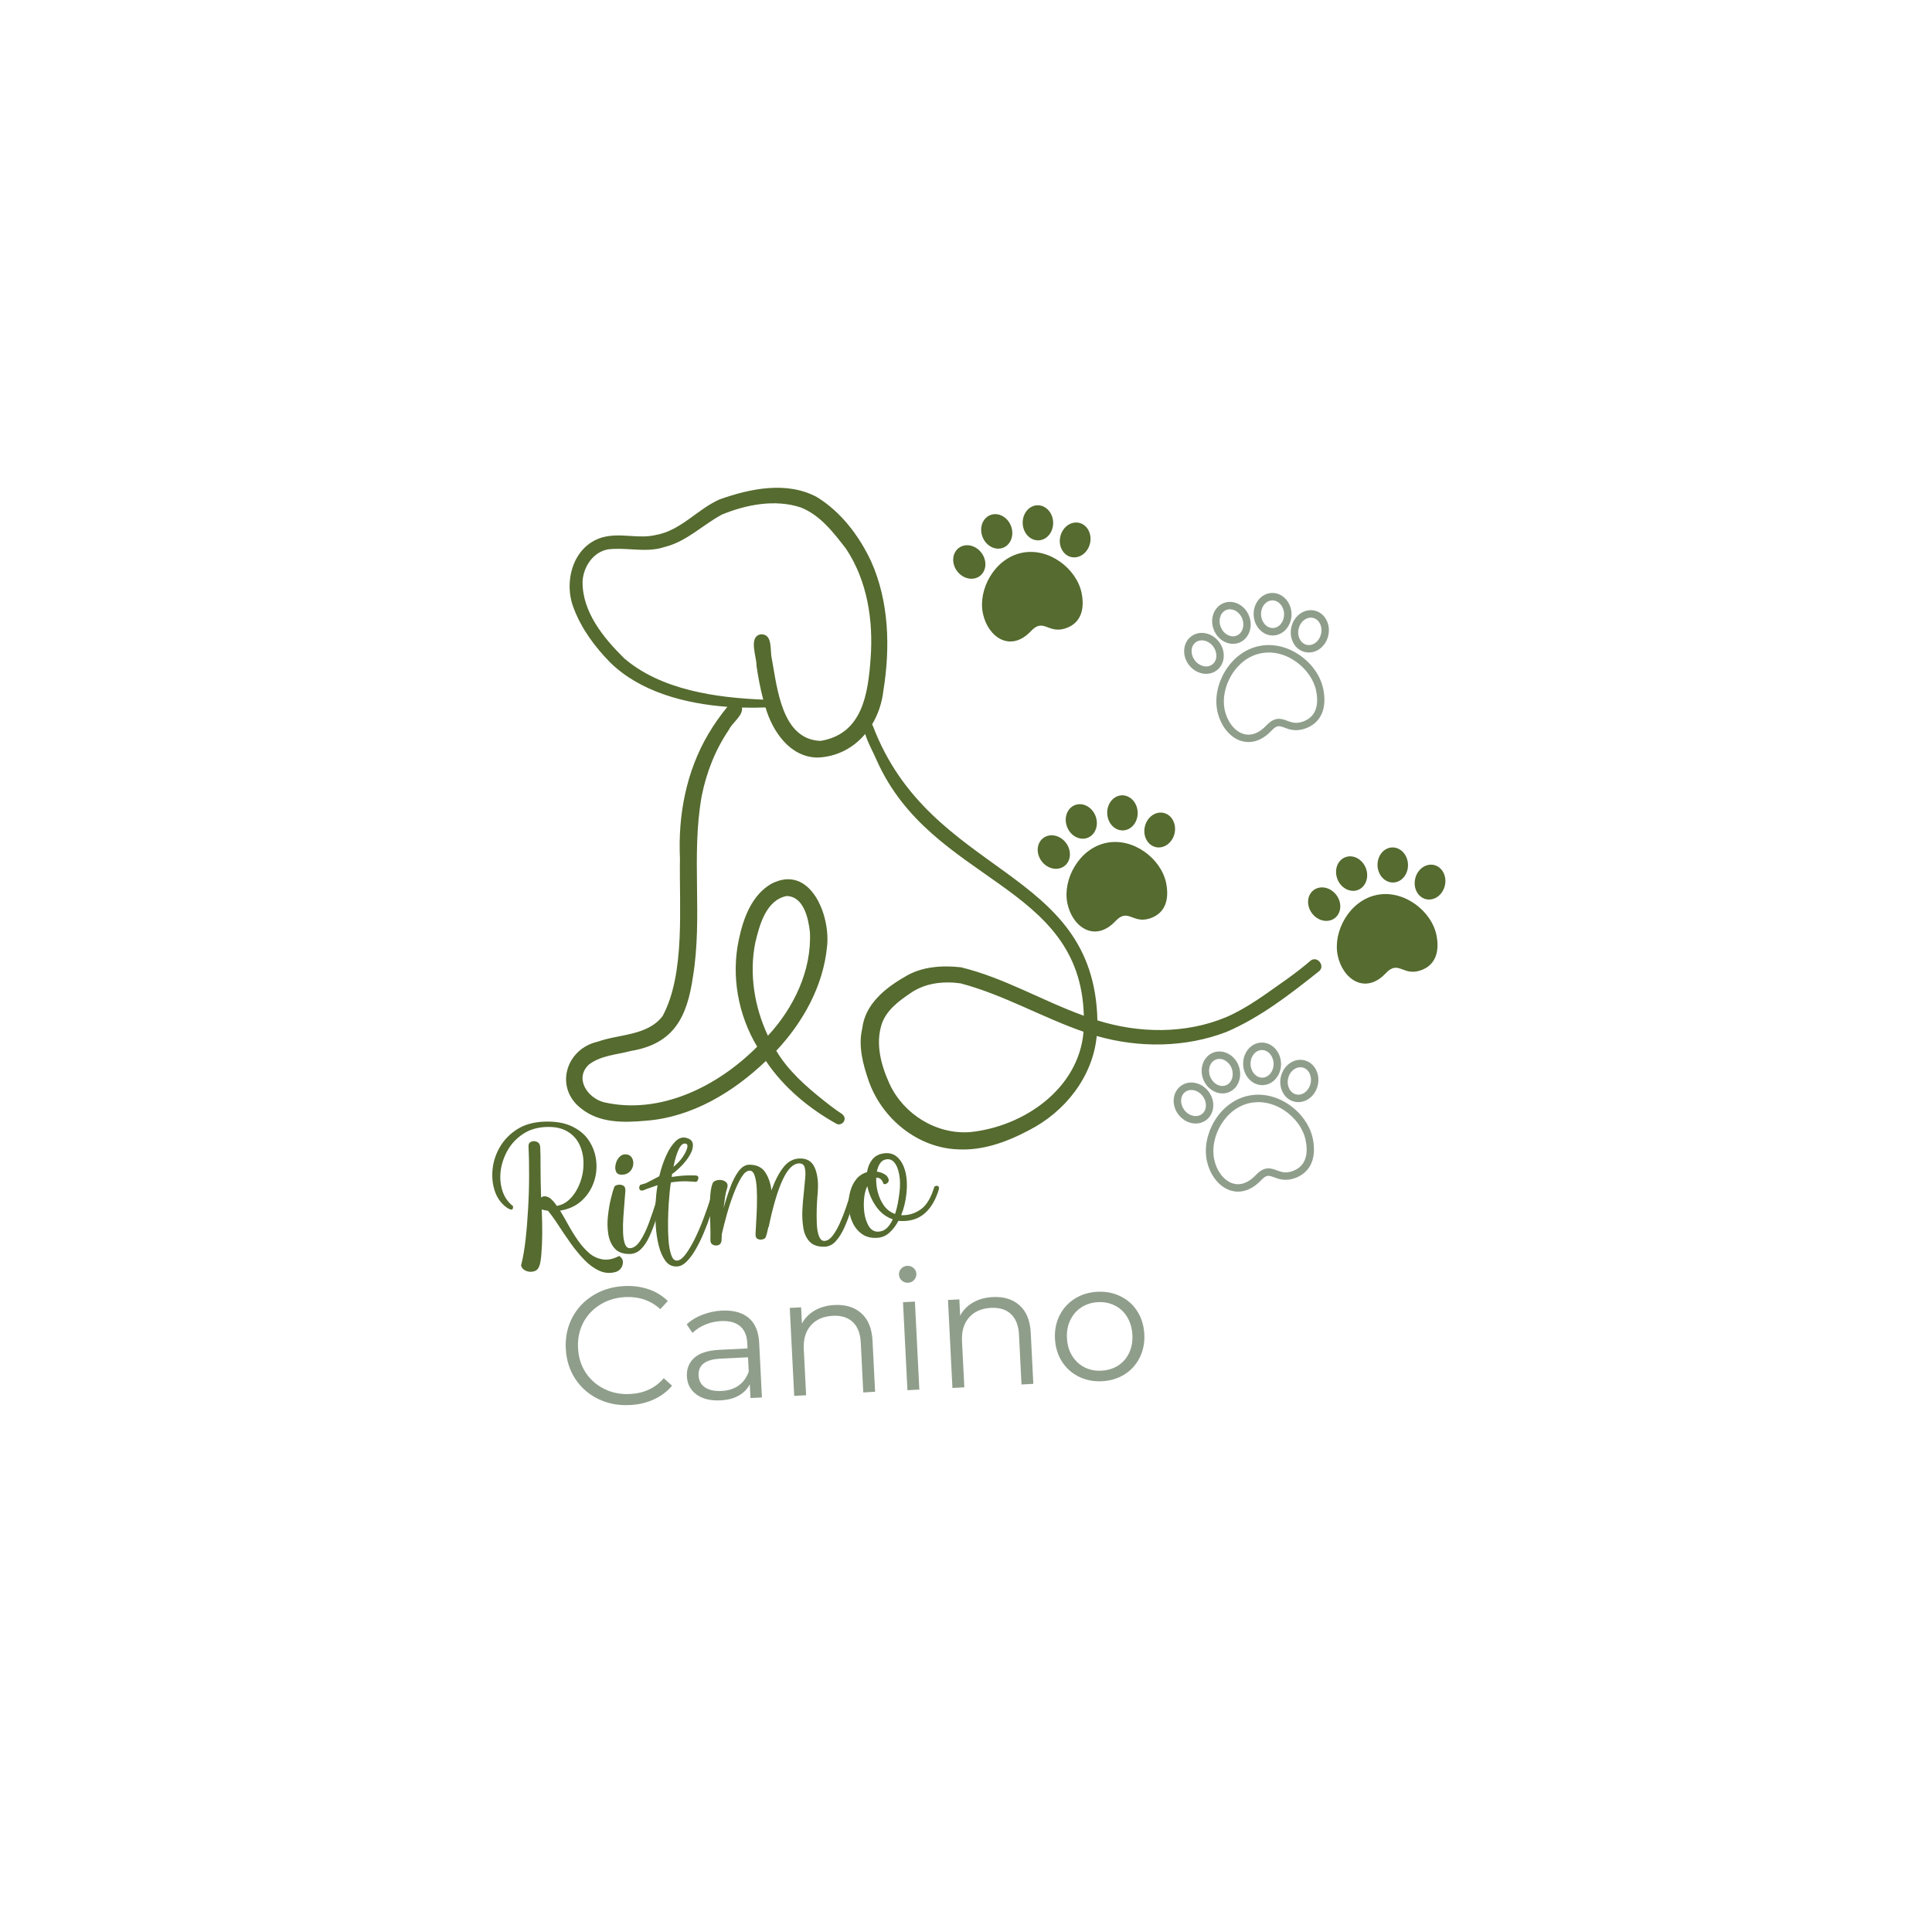 <svg xmlns="http://www.w3.org/2000/svg" xmlns:xlink="http://www.w3.org/1999/xlink" width="500" zoomAndPan="magnify" viewBox="0 0 375 375" height="500" preserveAspectRatio="xMidYMid meet" version="1.2"><defs><clipPath id="f15a9a61b3"><path d="M 109 94 L 257 94 L 257 223.113 L 109 223.113 Z M 109 94 "/></clipPath><clipPath id="6e5c0940f9"><path d="M 234 212 L 256 212 L 256 231.461 L 234 231.461 Z M 234 212 "/></clipPath></defs><g id="ba8a31a9bb"><g clip-rule="nonzero" clip-path="url(#f15a9a61b3)"><path style=" stroke:none;fill-rule:nonzero;fill:#556b2f;fill-opacity:1;" d="M 254.367 186.477 C 252.914 187.734 251.379 188.902 249.82 190.027 C 246.016 192.68 242.297 195.574 237.977 197.438 C 230.105 200.723 221.074 200.59 213.008 198.055 C 212.316 168.051 180.602 170.414 169.406 140.848 C 169.352 140.766 169.312 140.676 169.285 140.582 C 170.441 138.652 171.195 136.418 171.461 134.07 C 172.812 125.734 172.578 116.773 169.086 108.969 C 166.777 104.016 163.211 99.316 158.504 96.449 C 152.68 93.355 145.605 94.828 139.688 96.926 C 135.348 98.844 132.156 102.977 127.312 103.836 C 125.625 104.238 123.965 104.133 122.305 104.027 C 120.508 103.914 118.711 103.801 116.859 104.32 C 111.152 106.016 109.316 113.02 111.391 118.137 C 112.879 122.07 115.48 125.57 118.41 128.559 C 124.18 134.242 132.871 136.586 141.184 137.195 C 139.832 138.855 138.582 140.609 137.496 142.457 C 133.199 149.711 131.578 158.27 131.98 166.629 C 131.805 175.922 133.059 188.953 128.613 197.215 C 125.68 201.066 120.203 200.688 116.012 202.191 C 109.766 203.602 107.566 211.18 112.836 215.184 C 116.41 218.039 121.141 217.914 125.48 217.523 C 134.363 216.812 142.336 211.984 148.66 205.934 C 152.086 211.059 157.043 215.176 162.402 218.145 C 162.535 218.211 162.676 218.242 162.816 218.242 C 163.25 218.242 163.684 217.961 163.852 217.559 C 164.23 216.617 163.391 216.176 162.688 215.73 C 161.797 215.109 160.812 214.352 159.852 213.582 C 156.371 210.816 152.977 207.809 150.672 203.953 C 155.844 198.449 159.773 191.414 160.52 183.812 C 161.266 177.703 157.258 167.578 149.672 171.566 C 145.883 173.789 144.27 178.262 143.414 182.352 C 141.887 189.398 143.262 196.992 146.969 203.16 C 139.355 210.82 128.215 216.434 117.25 213.957 C 114.051 213.141 111.434 209.328 114.301 206.633 C 116.617 204.852 119.734 204.715 122.477 203.984 C 130.82 202.598 133.367 197.379 134.496 189.605 C 136.418 177.984 134.121 166.094 136.199 154.516 C 137.109 149.934 138.848 145.508 141.484 141.637 C 142.043 140.359 144.359 138.789 143.996 137.336 C 145.562 137.383 147.098 137.371 148.586 137.316 C 149.957 141.98 153.32 146.969 158.672 147.043 C 162.516 146.895 165.695 145.125 167.938 142.461 C 168.457 144.242 169.496 145.98 170.18 147.602 C 180.855 171.492 209.703 171.273 210.371 197.156 C 202.328 194.258 194.844 189.762 186.5 187.746 C 182.816 187.344 178.84 187.602 175.625 189.602 C 171.777 191.797 167.891 194.953 167.359 199.641 C 166.543 203.082 167.508 206.609 168.637 209.871 C 171.227 217.172 178.16 222.844 186.016 223.094 C 186.32 223.109 186.625 223.117 186.93 223.117 C 191.41 223.117 195.746 221.492 199.66 219.41 C 206.68 215.84 212.102 209.055 212.875 201.082 C 221.051 203.43 230.07 203.363 238.051 200.297 C 244.629 197.48 250.398 192.992 255.969 188.562 C 257.344 187.531 255.676 185.414 254.359 186.477 Z M 146.594 183 C 147.414 179.543 148.668 174.746 152.664 173.918 C 155.988 173.973 156.906 178.223 157.203 180.891 C 157.582 188.352 154.051 195.648 149.055 201.035 C 146.434 195.473 145.391 189.062 146.594 183 Z M 168.988 127.785 C 168.488 134.672 167.41 142.457 159.281 143.805 C 151.75 143.574 150.867 133.602 149.812 127.875 C 149.398 126.305 150.078 123.117 147.762 123.117 C 147.727 123.117 147.688 123.117 147.652 123.117 C 145.195 123.598 146.891 127.5 146.84 129.242 C 147.164 131.449 147.574 133.645 148.148 135.801 C 138.969 135.414 128.367 133.953 121.168 127.789 C 117.16 123.844 112.969 118.746 113.078 112.832 C 113.227 110.043 115.098 107.172 117.961 106.641 C 119.465 106.445 120.988 106.535 122.512 106.625 C 124.715 106.754 126.922 106.883 129.074 106.148 C 133.297 105.09 136.391 101.875 140.133 99.875 C 144.848 97.934 150.449 96.855 155.406 98.488 C 159.223 99.988 161.75 103.336 164.207 106.504 C 168.355 112.73 169.531 120.426 168.988 127.781 Z M 188.324 219.738 C 181.766 220.242 175.402 216.301 172.656 210.371 C 171.012 206.754 169.875 202.609 171.16 198.711 C 172.082 196.082 174.383 194.359 176.602 192.852 C 178.734 191.309 181.344 190.688 183.945 190.688 C 184.789 190.688 185.629 190.754 186.453 190.871 C 194.73 193.055 202.242 197.457 210.316 200.262 C 209.383 211.336 198.73 218.672 188.324 219.738 Z M 188.324 219.738 "/></g><path style=" stroke:none;fill-rule:nonzero;fill:#556b2f;fill-opacity:1;" d="M 209.93 115.062 C 210.586 118.234 209.816 120.977 206.797 121.969 C 203.398 123.082 202.582 119.867 200.105 122.496 C 196.137 126.715 191.746 123.699 190.777 119.051 C 189.805 114.395 193.035 108.41 198.324 107.305 C 203.613 106.195 208.961 110.406 209.93 115.062 Z M 209.93 115.062 "/><path style=" stroke:none;fill-rule:nonzero;fill:#556b2f;fill-opacity:1;" d="M 190.508 107.309 C 190.777 107.672 190.977 108.062 191.105 108.488 C 191.238 108.914 191.285 109.336 191.258 109.758 C 191.227 110.18 191.117 110.566 190.93 110.922 C 190.742 111.277 190.492 111.574 190.18 111.809 C 189.867 112.043 189.512 112.199 189.117 112.281 C 188.727 112.359 188.32 112.352 187.906 112.262 C 187.496 112.172 187.102 112.008 186.734 111.762 C 186.363 111.52 186.043 111.215 185.77 110.855 C 185.5 110.492 185.301 110.098 185.172 109.676 C 185.039 109.25 184.992 108.828 185.023 108.406 C 185.051 107.984 185.16 107.598 185.348 107.242 C 185.535 106.887 185.785 106.59 186.098 106.355 C 186.41 106.121 186.766 105.965 187.16 105.883 C 187.555 105.805 187.957 105.812 188.371 105.902 C 188.785 105.992 189.176 106.156 189.547 106.402 C 189.914 106.645 190.234 106.949 190.508 107.309 Z M 190.508 107.309 "/><path style=" stroke:none;fill-rule:nonzero;fill:#556b2f;fill-opacity:1;" d="M 196.219 102.059 C 196.383 102.477 196.473 102.91 196.488 103.352 C 196.5 103.797 196.438 104.219 196.297 104.617 C 196.156 105.016 195.949 105.363 195.676 105.656 C 195.402 105.949 195.082 106.168 194.719 106.312 C 194.352 106.457 193.969 106.516 193.57 106.484 C 193.168 106.457 192.781 106.348 192.406 106.152 C 192.031 105.957 191.695 105.691 191.402 105.359 C 191.109 105.027 190.883 104.648 190.715 104.23 C 190.551 103.809 190.461 103.379 190.445 102.934 C 190.434 102.492 190.496 102.07 190.637 101.672 C 190.777 101.273 190.984 100.926 191.258 100.633 C 191.531 100.34 191.852 100.117 192.215 99.977 C 192.582 99.832 192.965 99.773 193.363 99.801 C 193.766 99.828 194.152 99.941 194.527 100.137 C 194.902 100.332 195.238 100.594 195.531 100.93 C 195.824 101.262 196.051 101.637 196.219 102.059 Z M 196.219 102.059 "/><path style=" stroke:none;fill-rule:nonzero;fill:#556b2f;fill-opacity:1;" d="M 209.473 101.488 C 209.852 101.578 210.199 101.746 210.516 102 C 210.828 102.25 211.082 102.562 211.277 102.938 C 211.473 103.312 211.598 103.719 211.648 104.16 C 211.699 104.602 211.672 105.043 211.566 105.48 C 211.465 105.922 211.293 106.324 211.051 106.699 C 210.809 107.07 210.516 107.379 210.172 107.625 C 209.828 107.875 209.461 108.039 209.07 108.125 C 208.676 108.211 208.289 108.207 207.906 108.117 C 207.527 108.027 207.18 107.855 206.867 107.605 C 206.555 107.352 206.297 107.039 206.102 106.664 C 205.906 106.293 205.781 105.883 205.73 105.441 C 205.68 105.004 205.707 104.562 205.812 104.121 C 205.914 103.684 206.09 103.277 206.328 102.906 C 206.57 102.535 206.863 102.227 207.207 101.977 C 207.551 101.73 207.918 101.562 208.312 101.48 C 208.703 101.395 209.09 101.398 209.473 101.488 Z M 209.473 101.488 "/><path style=" stroke:none;fill-rule:nonzero;fill:#556b2f;fill-opacity:1;" d="M 204.414 101.375 C 204.43 101.824 204.371 102.262 204.234 102.684 C 204.102 103.105 203.898 103.48 203.633 103.812 C 203.367 104.141 203.055 104.398 202.699 104.582 C 202.344 104.766 201.969 104.867 201.578 104.879 C 201.188 104.895 200.805 104.82 200.438 104.66 C 200.07 104.5 199.742 104.266 199.453 103.957 C 199.164 103.648 198.938 103.285 198.773 102.875 C 198.609 102.465 198.52 102.031 198.504 101.582 C 198.488 101.129 198.547 100.691 198.684 100.27 C 198.82 99.848 199.02 99.473 199.285 99.145 C 199.551 98.812 199.863 98.559 200.219 98.371 C 200.574 98.188 200.949 98.086 201.34 98.074 C 201.734 98.059 202.113 98.133 202.48 98.293 C 202.848 98.453 203.176 98.688 203.465 98.996 C 203.754 99.305 203.98 99.668 204.145 100.078 C 204.309 100.492 204.398 100.922 204.414 101.375 Z M 204.414 101.375 "/><path style=" stroke:none;fill-rule:nonzero;fill:#8f9e8b;fill-opacity:1;" d="M 242.332 144.031 C 241.891 144.031 241.457 143.969 241.016 143.848 C 238.75 143.207 236.891 140.914 236.281 137.996 C 235.766 135.52 236.32 132.707 237.797 130.27 C 239.367 127.684 241.707 125.961 244.383 125.398 C 247.059 124.848 249.895 125.496 252.363 127.234 C 254.688 128.875 256.324 131.234 256.836 133.711 C 257.645 137.605 256.324 140.426 253.223 141.449 C 251.453 142.027 250.234 141.578 249.336 141.242 C 248.324 140.867 247.859 140.691 246.828 141.789 C 245.465 143.262 243.895 144.031 242.332 144.031 Z M 246.281 126.648 C 245.746 126.648 245.215 126.707 244.688 126.809 C 242.402 127.289 240.398 128.781 239.039 131.023 C 237.762 133.117 237.266 135.617 237.699 137.707 C 238.195 140.105 239.656 141.973 241.418 142.469 C 242.875 142.879 244.391 142.309 245.801 140.809 C 247.492 139.016 248.75 139.488 249.863 139.906 C 250.707 140.219 251.508 140.512 252.797 140.098 C 254.465 139.543 256.285 138.047 255.449 134.023 C 255.016 131.938 253.559 129.848 251.555 128.438 C 249.906 127.258 248.078 126.648 246.281 126.648 Z M 246.281 126.648 "/><path style=" stroke:none;fill-rule:nonzero;fill:#8f9e8b;fill-opacity:1;" d="M 234.117 130.793 C 232.883 130.793 231.602 130.176 230.742 129.027 C 230.094 128.164 229.773 127.121 229.852 126.098 C 229.934 125.039 230.414 124.117 231.215 123.516 C 232.016 122.914 233.035 122.707 234.07 122.93 C 235.07 123.148 235.984 123.746 236.633 124.613 C 237.996 126.434 237.785 128.91 236.16 130.117 C 235.559 130.574 234.848 130.793 234.117 130.793 Z M 233.266 124.293 C 232.828 124.293 232.418 124.422 232.082 124.676 C 231.617 125.023 231.336 125.566 231.297 126.199 C 231.246 126.875 231.465 127.57 231.906 128.164 C 232.793 129.352 234.316 129.711 235.301 128.973 C 236.289 128.234 236.367 126.672 235.488 125.488 C 235.047 124.895 234.438 124.492 233.773 124.348 C 233.605 124.309 233.426 124.293 233.266 124.293 Z M 233.266 124.293 "/><path style=" stroke:none;fill-rule:nonzero;fill:#8f9e8b;fill-opacity:1;" d="M 239.309 124.965 C 238.742 124.965 238.172 124.82 237.625 124.543 C 236.715 124.07 236 123.25 235.598 122.242 C 235.199 121.23 235.176 120.148 235.512 119.18 C 235.863 118.18 236.578 117.426 237.508 117.055 C 239.391 116.312 241.609 117.426 242.441 119.547 C 243.277 121.664 242.418 123.996 240.535 124.742 C 240.145 124.887 239.727 124.965 239.309 124.965 Z M 238.734 118.258 C 238.5 118.258 238.262 118.297 238.035 118.387 C 237.5 118.594 237.082 119.043 236.875 119.652 C 236.648 120.293 236.672 121.023 236.945 121.703 C 237.219 122.387 237.699 122.938 238.301 123.25 C 238.867 123.547 239.477 123.594 240.016 123.379 C 241.16 122.93 241.648 121.441 241.113 120.062 C 240.664 118.965 239.695 118.258 238.734 118.258 Z M 238.734 118.258 "/><path style=" stroke:none;fill-rule:nonzero;fill:#8f9e8b;fill-opacity:1;" d="M 254.055 126.648 C 253.801 126.648 253.543 126.617 253.285 126.562 C 252.309 126.328 251.5 125.688 251.012 124.742 C 250.539 123.836 250.41 122.754 250.656 121.695 C 250.906 120.637 251.5 119.734 252.332 119.133 C 253.199 118.508 254.207 118.289 255.188 118.523 C 256.164 118.754 256.973 119.395 257.461 120.344 C 257.934 121.246 258.062 122.328 257.812 123.387 C 257.566 124.445 256.973 125.352 256.141 125.953 C 255.508 126.418 254.785 126.648 254.055 126.648 Z M 254.426 119.887 C 254 119.887 253.566 120.031 253.184 120.309 C 252.629 120.703 252.238 121.32 252.066 122.031 C 251.898 122.746 251.98 123.477 252.293 124.078 C 252.59 124.645 253.062 125.031 253.621 125.16 C 254.184 125.293 254.777 125.16 255.297 124.781 C 255.852 124.391 256.242 123.773 256.41 123.059 C 256.582 122.344 256.5 121.617 256.188 121.016 C 255.891 120.445 255.418 120.062 254.855 119.934 C 254.715 119.902 254.57 119.887 254.426 119.887 Z M 254.426 119.887 "/><path style=" stroke:none;fill-rule:nonzero;fill:#8f9e8b;fill-opacity:1;" d="M 247.035 123.348 C 245.055 123.348 243.414 121.574 243.332 119.348 C 243.293 118.266 243.629 117.23 244.27 116.43 C 244.938 115.605 245.855 115.125 246.859 115.094 C 248.887 115.02 250.602 116.816 250.684 119.09 C 250.762 121.367 249.176 123.273 247.148 123.348 C 247.109 123.348 247.066 123.348 247.035 123.348 Z M 246.98 116.535 C 246.957 116.535 246.938 116.535 246.914 116.535 C 246.34 116.559 245.801 116.84 245.391 117.336 C 244.969 117.867 244.742 118.562 244.766 119.293 C 244.816 120.773 245.855 121.938 247.098 121.898 C 248.332 121.855 249.297 120.613 249.238 119.133 C 249.191 117.688 248.18 116.535 246.98 116.535 Z M 246.98 116.535 "/><path style=" stroke:none;fill-rule:nonzero;fill:#556b2f;fill-opacity:1;" d="M 226.336 171.352 C 226.992 174.527 226.223 177.266 223.203 178.262 C 219.805 179.375 218.984 176.16 216.508 178.789 C 212.543 183.004 208.152 179.992 207.18 175.344 C 206.211 170.695 209.441 164.699 214.73 163.602 C 220.02 162.504 225.363 166.703 226.336 171.352 Z M 226.336 171.352 "/><path style=" stroke:none;fill-rule:nonzero;fill:#556b2f;fill-opacity:1;" d="M 206.91 163.609 C 207.184 163.973 207.383 164.363 207.512 164.789 C 207.641 165.211 207.691 165.637 207.66 166.059 C 207.629 166.48 207.523 166.867 207.336 167.223 C 207.148 167.578 206.898 167.875 206.586 168.109 C 206.27 168.344 205.918 168.5 205.523 168.578 C 205.129 168.656 204.727 168.652 204.312 168.562 C 203.898 168.473 203.508 168.309 203.137 168.062 C 202.766 167.82 202.445 167.516 202.176 167.152 C 201.906 166.793 201.707 166.398 201.574 165.977 C 201.445 165.551 201.395 165.129 201.426 164.707 C 201.457 164.285 201.566 163.895 201.754 163.539 C 201.938 163.184 202.188 162.891 202.504 162.656 C 202.816 162.422 203.172 162.262 203.562 162.184 C 203.957 162.105 204.363 162.113 204.773 162.199 C 205.188 162.289 205.578 162.457 205.949 162.703 C 206.32 162.945 206.641 163.25 206.91 163.609 Z M 206.91 163.609 "/><path style=" stroke:none;fill-rule:nonzero;fill:#556b2f;fill-opacity:1;" d="M 212.629 158.355 C 212.797 158.773 212.887 159.207 212.898 159.648 C 212.914 160.094 212.848 160.516 212.707 160.914 C 212.566 161.312 212.359 161.66 212.086 161.953 C 211.812 162.246 211.496 162.465 211.129 162.609 C 210.766 162.754 210.383 162.812 209.98 162.781 C 209.582 162.754 209.195 162.645 208.82 162.449 C 208.441 162.254 208.109 161.988 207.816 161.656 C 207.523 161.324 207.293 160.945 207.129 160.527 C 206.965 160.105 206.875 159.676 206.859 159.23 C 206.848 158.789 206.91 158.367 207.051 157.969 C 207.191 157.57 207.398 157.223 207.672 156.93 C 207.945 156.637 208.266 156.418 208.629 156.273 C 208.996 156.129 209.375 156.07 209.777 156.098 C 210.176 156.125 210.566 156.238 210.941 156.434 C 211.316 156.629 211.648 156.891 211.941 157.227 C 212.234 157.559 212.465 157.934 212.629 158.355 Z M 212.629 158.355 "/><path style=" stroke:none;fill-rule:nonzero;fill:#556b2f;fill-opacity:1;" d="M 225.879 157.789 C 226.258 157.879 226.605 158.051 226.922 158.301 C 227.234 158.555 227.488 158.867 227.684 159.242 C 227.879 159.617 228.004 160.023 228.055 160.465 C 228.105 160.906 228.078 161.344 227.973 161.785 C 227.871 162.223 227.699 162.629 227.457 163 C 227.215 163.371 226.922 163.684 226.578 163.93 C 226.234 164.176 225.867 164.344 225.477 164.426 C 225.082 164.512 224.695 164.512 224.312 164.422 C 223.934 164.328 223.586 164.16 223.273 163.906 C 222.961 163.656 222.703 163.344 222.508 162.969 C 222.312 162.594 222.188 162.188 222.137 161.746 C 222.086 161.305 222.113 160.867 222.219 160.426 C 222.32 159.988 222.496 159.582 222.734 159.211 C 222.977 158.836 223.27 158.527 223.613 158.281 C 223.957 158.035 224.324 157.867 224.719 157.781 C 225.109 157.699 225.496 157.699 225.879 157.789 Z M 225.879 157.789 "/><path style=" stroke:none;fill-rule:nonzero;fill:#556b2f;fill-opacity:1;" d="M 220.82 157.672 C 220.836 158.125 220.777 158.562 220.641 158.984 C 220.504 159.406 220.305 159.781 220.039 160.109 C 219.773 160.441 219.461 160.695 219.105 160.883 C 218.75 161.066 218.375 161.168 217.984 161.18 C 217.59 161.195 217.211 161.121 216.844 160.961 C 216.477 160.801 216.148 160.566 215.859 160.258 C 215.57 159.949 215.344 159.586 215.18 159.176 C 215.016 158.762 214.926 158.332 214.91 157.879 C 214.895 157.43 214.953 156.992 215.09 156.57 C 215.223 156.148 215.426 155.773 215.691 155.441 C 215.957 155.113 216.27 154.855 216.625 154.672 C 216.98 154.484 217.355 154.387 217.746 154.371 C 218.137 154.359 218.52 154.434 218.887 154.594 C 219.254 154.754 219.582 154.988 219.871 155.297 C 220.16 155.605 220.387 155.969 220.551 156.379 C 220.715 156.789 220.805 157.223 220.82 157.672 Z M 220.82 157.672 "/><path style=" stroke:none;fill-rule:nonzero;fill:#556b2f;fill-opacity:1;" d="M 278.805 181.465 C 279.461 184.641 278.691 187.379 275.672 188.375 C 272.273 189.488 271.453 186.273 268.977 188.902 C 265.012 193.117 260.621 190.105 259.648 185.457 C 258.68 180.809 261.91 174.812 267.199 173.715 C 272.488 172.617 277.832 176.816 278.805 181.465 Z M 278.805 181.465 "/><path style=" stroke:none;fill-rule:nonzero;fill:#556b2f;fill-opacity:1;" d="M 259.391 173.723 C 259.66 174.086 259.859 174.477 259.992 174.902 C 260.121 175.324 260.172 175.75 260.141 176.172 C 260.109 176.594 260 176.98 259.812 177.336 C 259.629 177.691 259.379 177.988 259.062 178.223 C 258.75 178.457 258.395 178.613 258 178.691 C 257.609 178.77 257.203 178.766 256.793 178.676 C 256.379 178.586 255.984 178.422 255.617 178.176 C 255.246 177.934 254.926 177.629 254.656 177.266 C 254.383 176.906 254.184 176.512 254.055 176.09 C 253.926 175.664 253.875 175.242 253.906 174.82 C 253.934 174.398 254.043 174.008 254.23 173.652 C 254.418 173.297 254.668 173.004 254.98 172.77 C 255.297 172.535 255.648 172.375 256.043 172.297 C 256.438 172.219 256.84 172.227 257.254 172.312 C 257.668 172.402 258.059 172.57 258.43 172.816 C 258.797 173.059 259.117 173.363 259.391 173.723 Z M 259.391 173.723 "/><path style=" stroke:none;fill-rule:nonzero;fill:#556b2f;fill-opacity:1;" d="M 265.098 168.477 C 265.266 168.898 265.355 169.328 265.367 169.773 C 265.383 170.215 265.316 170.637 265.176 171.035 C 265.035 171.434 264.828 171.781 264.555 172.074 C 264.281 172.367 263.965 172.586 263.598 172.73 C 263.234 172.875 262.852 172.934 262.449 172.906 C 262.051 172.879 261.664 172.766 261.289 172.57 C 260.914 172.375 260.578 172.109 260.285 171.777 C 259.992 171.445 259.762 171.07 259.598 170.648 C 259.434 170.227 259.344 169.797 259.328 169.352 C 259.316 168.91 259.379 168.488 259.52 168.09 C 259.66 167.691 259.867 167.344 260.141 167.051 C 260.414 166.758 260.734 166.539 261.098 166.395 C 261.465 166.25 261.844 166.191 262.246 166.219 C 262.648 166.25 263.035 166.359 263.41 166.555 C 263.785 166.75 264.117 167.016 264.41 167.348 C 264.703 167.68 264.934 168.059 265.098 168.477 Z M 265.098 168.477 "/><path style=" stroke:none;fill-rule:nonzero;fill:#556b2f;fill-opacity:1;" d="M 278.352 167.898 C 278.73 167.988 279.078 168.16 279.391 168.41 C 279.703 168.664 279.961 168.977 280.156 169.352 C 280.352 169.727 280.477 170.133 280.527 170.574 C 280.578 171.016 280.551 171.453 280.445 171.895 C 280.344 172.332 280.168 172.738 279.93 173.109 C 279.688 173.48 279.395 173.793 279.051 174.039 C 278.707 174.285 278.34 174.453 277.945 174.535 C 277.555 174.621 277.168 174.621 276.785 174.531 C 276.406 174.441 276.059 174.27 275.746 174.016 C 275.43 173.766 275.176 173.453 274.98 173.078 C 274.785 172.703 274.66 172.297 274.609 171.855 C 274.559 171.414 274.586 170.977 274.691 170.535 C 274.793 170.098 274.965 169.691 275.207 169.32 C 275.449 168.945 275.742 168.637 276.086 168.391 C 276.43 168.145 276.797 167.977 277.188 167.891 C 277.582 167.809 277.969 167.809 278.352 167.898 Z M 278.352 167.898 "/><path style=" stroke:none;fill-rule:nonzero;fill:#556b2f;fill-opacity:1;" d="M 273.289 167.785 C 273.305 168.238 273.246 168.676 273.109 169.098 C 272.977 169.52 272.773 169.895 272.508 170.223 C 272.242 170.551 271.934 170.809 271.574 170.996 C 271.219 171.18 270.844 171.281 270.453 171.293 C 270.062 171.309 269.684 171.234 269.312 171.074 C 268.945 170.914 268.617 170.68 268.328 170.371 C 268.039 170.062 267.812 169.699 267.648 169.289 C 267.484 168.875 267.395 168.445 267.379 167.992 C 267.363 167.543 267.422 167.105 267.559 166.684 C 267.695 166.262 267.895 165.887 268.16 165.555 C 268.426 165.227 268.738 164.969 269.094 164.785 C 269.449 164.598 269.824 164.5 270.215 164.484 C 270.605 164.473 270.988 164.547 271.355 164.707 C 271.723 164.867 272.051 165.102 272.34 165.41 C 272.629 165.719 272.855 166.078 273.02 166.492 C 273.184 166.902 273.273 167.336 273.289 167.785 Z M 273.289 167.785 "/><g clip-rule="nonzero" clip-path="url(#6e5c0940f9)"><path style=" stroke:none;fill-rule:nonzero;fill:#8f9e8b;fill-opacity:1;" d="M 240.297 231.297 C 239.855 231.297 239.422 231.234 238.98 231.113 C 236.715 230.473 234.855 228.18 234.246 225.262 C 233.73 222.785 234.285 219.973 235.758 217.539 C 237.332 214.957 239.672 213.227 242.348 212.672 C 244.887 212.145 247.605 212.711 249.992 214.277 C 252.469 215.895 254.273 218.402 254.809 220.984 C 255.617 224.879 254.297 227.699 251.195 228.727 C 249.422 229.301 248.207 228.852 247.309 228.516 C 246.297 228.141 245.832 227.965 244.801 229.062 C 243.422 230.535 241.859 231.297 240.297 231.297 Z M 244.238 213.922 C 243.703 213.922 243.172 213.98 242.652 214.082 C 240.367 214.555 238.355 216.055 237 218.289 C 235.727 220.383 235.23 222.883 235.664 224.973 C 236.16 227.371 237.617 229.238 239.383 229.727 C 240.84 230.137 242.355 229.566 243.766 228.066 C 245.457 226.273 246.715 226.746 247.828 227.164 C 248.672 227.477 249.473 227.77 250.762 227.355 C 252.43 226.801 254.25 225.305 253.414 221.281 C 252.957 219.066 251.387 216.902 249.223 215.484 C 247.645 214.453 245.922 213.922 244.238 213.922 Z M 244.238 213.922 "/></g><path style=" stroke:none;fill-rule:nonzero;fill:#8f9e8b;fill-opacity:1;" d="M 232.09 218.074 C 231.824 218.074 231.551 218.043 231.273 217.984 C 230.27 217.77 229.355 217.168 228.707 216.305 C 228.059 215.438 227.738 214.395 227.816 213.371 C 227.898 212.312 228.379 211.391 229.18 210.789 C 229.98 210.188 231 209.98 232.031 210.203 C 233.035 210.422 233.949 211.023 234.598 211.887 C 235.246 212.754 235.566 213.793 235.488 214.82 C 235.406 215.879 234.926 216.801 234.125 217.402 C 233.539 217.844 232.836 218.074 232.09 218.074 Z M 231.23 211.566 C 230.789 211.566 230.383 211.695 230.047 211.953 C 229.582 212.297 229.301 212.84 229.262 213.473 C 229.211 214.148 229.43 214.844 229.867 215.438 C 230.309 216.031 230.918 216.43 231.586 216.574 C 232.211 216.711 232.809 216.59 233.273 216.246 C 233.738 215.902 234.02 215.359 234.059 214.723 C 234.109 214.051 233.891 213.355 233.453 212.762 C 233.012 212.168 232.402 211.766 231.738 211.621 C 231.559 211.582 231.391 211.566 231.23 211.566 Z M 231.23 211.566 "/><path style=" stroke:none;fill-rule:nonzero;fill:#8f9e8b;fill-opacity:1;" d="M 237.273 212.23 C 235.734 212.23 234.211 211.184 233.555 209.516 C 232.723 207.398 233.578 205.066 235.465 204.32 C 236.395 203.953 237.426 204.027 238.371 204.516 C 239.285 204.988 240 205.805 240.398 206.812 C 241.234 208.93 240.375 211.262 238.492 212.008 C 238.102 212.16 237.684 212.23 237.273 212.23 Z M 236.688 205.531 C 236.449 205.531 236.215 205.57 235.992 205.66 C 234.848 206.109 234.355 207.602 234.895 208.977 C 235.438 210.355 236.809 211.109 237.957 210.652 C 239.102 210.203 239.59 208.715 239.055 207.336 C 238.781 206.652 238.301 206.102 237.699 205.789 C 237.379 205.621 237.027 205.531 236.688 205.531 Z M 236.688 205.531 "/><path style=" stroke:none;fill-rule:nonzero;fill:#8f9e8b;fill-opacity:1;" d="M 252.012 213.922 C 251.766 213.922 251.508 213.891 251.25 213.836 C 250.273 213.602 249.465 212.961 248.977 212.016 C 248.504 211.109 248.375 210.027 248.621 208.969 C 248.871 207.914 249.465 207.008 250.297 206.406 C 251.164 205.781 252.172 205.57 253.148 205.797 C 254.129 206.027 254.938 206.672 255.426 207.617 C 255.898 208.52 256.027 209.602 255.777 210.66 C 255.328 212.594 253.727 213.922 252.012 213.922 Z M 252.391 207.152 C 251.965 207.152 251.531 207.297 251.148 207.574 C 250.594 207.969 250.199 208.586 250.031 209.297 C 249.863 210.012 249.945 210.742 250.258 211.344 C 250.555 211.91 251.027 212.297 251.586 212.426 C 252.789 212.703 254.039 211.766 254.375 210.324 C 254.543 209.613 254.465 208.883 254.152 208.281 C 253.855 207.711 253.383 207.328 252.82 207.199 C 252.676 207.168 252.531 207.152 252.391 207.152 Z M 252.391 207.152 "/><path style=" stroke:none;fill-rule:nonzero;fill:#8f9e8b;fill-opacity:1;" d="M 245 210.621 C 243.02 210.621 241.379 208.852 241.297 206.621 C 241.258 205.539 241.594 204.508 242.234 203.703 C 242.898 202.879 243.82 202.398 244.824 202.367 C 246.852 202.293 248.566 204.09 248.645 206.367 C 248.688 207.449 248.352 208.48 247.707 209.281 C 247.043 210.109 246.121 210.59 245.121 210.621 C 245.07 210.621 245.031 210.621 245 210.621 Z M 244.945 203.809 C 244.918 203.809 244.902 203.809 244.879 203.809 C 244.301 203.832 243.766 204.113 243.355 204.609 C 242.934 205.141 242.707 205.836 242.73 206.566 C 242.781 208.016 243.789 209.172 244.992 209.172 C 245.016 209.172 245.031 209.172 245.055 209.172 C 245.633 209.148 246.168 208.867 246.578 208.371 C 247.004 207.84 247.227 207.145 247.203 206.414 C 247.156 204.965 246.145 203.809 244.945 203.809 Z M 244.945 203.809 "/><g style="fill:#556b2f;fill-opacity:1;"><g transform="translate(95.464, 243.952)"><path style="stroke:none" d="M 10.438 -25.203 C 8.738 -25.117 7.273 -24.664 6.047 -23.844 C 4.816 -23.031 3.836 -22 3.109 -20.75 C 2.391 -19.5 1.93 -18.188 1.734 -16.812 C 1.547 -15.445 1.645 -14.141 2.031 -12.891 C 2.414 -11.648 3.113 -10.629 4.125 -9.828 C 4.145 -9.348 4.016 -9.129 3.734 -9.172 C 3.453 -9.223 3.125 -9.391 2.75 -9.672 C 1.707 -10.473 0.973 -11.535 0.547 -12.859 C 0.117 -14.191 -0.008 -15.602 0.156 -17.094 C 0.32 -18.582 0.797 -20 1.578 -21.344 C 2.367 -22.688 3.457 -23.812 4.844 -24.719 C 6.238 -25.625 7.953 -26.129 9.984 -26.234 C 12.223 -26.336 14.086 -26.031 15.578 -25.312 C 17.066 -24.602 18.191 -23.629 18.953 -22.391 C 19.723 -21.16 20.164 -19.828 20.281 -18.391 C 20.406 -16.961 20.211 -15.578 19.703 -14.234 C 19.191 -12.891 18.395 -11.738 17.312 -10.781 C 16.227 -9.832 14.875 -9.227 13.25 -8.969 C 13.77 -8.113 14.312 -7.172 14.875 -6.141 C 15.445 -5.109 16.066 -4.113 16.734 -3.156 C 17.398 -2.207 18.125 -1.395 18.906 -0.719 C 19.695 -0.051 20.578 0.352 21.547 0.5 C 22.516 0.656 23.57 0.43 24.719 -0.172 C 25.164 0.109 25.406 0.469 25.438 0.906 C 25.469 1.344 25.363 1.75 25.125 2.125 C 24.883 2.5 24.539 2.766 24.094 2.922 C 22.988 3.242 21.914 3.172 20.875 2.703 C 19.832 2.234 18.852 1.52 17.938 0.562 C 17.02 -0.383 16.141 -1.453 15.297 -2.641 C 14.461 -3.828 13.676 -4.984 12.938 -6.109 C 12.207 -7.242 11.523 -8.191 10.891 -8.953 C 10.66 -8.973 10.445 -9.004 10.25 -9.047 C 10.051 -9.098 9.863 -9.148 9.688 -9.203 C 9.758 -7.641 9.789 -6.082 9.781 -4.531 C 9.77 -2.977 9.711 -1.625 9.609 -0.469 C 9.516 0.676 9.367 1.469 9.172 1.906 C 8.961 2.414 8.594 2.727 8.062 2.844 C 7.539 2.957 7.039 2.906 6.562 2.688 C 6.082 2.469 5.785 2.129 5.672 1.672 C 6.035 0.285 6.328 -1.375 6.547 -3.312 C 6.766 -5.25 6.93 -7.297 7.047 -9.453 C 7.172 -11.609 7.234 -13.723 7.234 -15.797 C 7.242 -17.879 7.207 -19.742 7.125 -21.391 C 7.094 -21.879 7.266 -22.195 7.641 -22.344 C 8.016 -22.5 8.395 -22.488 8.781 -22.312 C 9.164 -22.133 9.367 -21.789 9.391 -21.281 C 9.441 -20.406 9.461 -19.125 9.453 -17.438 C 9.453 -15.758 9.488 -13.785 9.562 -11.516 C 9.977 -11.836 10.5 -11.832 11.125 -11.5 C 11.613 -11.188 12.109 -10.648 12.609 -9.891 C 13.629 -10.055 14.531 -10.555 15.312 -11.391 C 16.094 -12.223 16.703 -13.234 17.141 -14.422 C 17.586 -15.609 17.805 -16.844 17.797 -18.125 C 17.797 -19.414 17.547 -20.609 17.047 -21.703 C 16.555 -22.797 15.77 -23.672 14.688 -24.328 C 13.602 -24.992 12.188 -25.285 10.438 -25.203 Z M 10.438 -25.203 "/></g></g><g style="fill:#556b2f;fill-opacity:1;"><g transform="translate(119.042, 242.789)"><path style="stroke:none" d="M 8.391 -9.781 C 8.555 -9.938 8.77 -9.988 9.031 -9.938 C 9.289 -9.895 9.359 -9.641 9.234 -9.172 C 8.941 -8.223 8.617 -7.188 8.266 -6.062 C 7.91 -4.945 7.5 -3.875 7.031 -2.844 C 6.57 -1.82 6.023 -0.992 5.391 -0.359 C 4.766 0.273 4.023 0.598 3.172 0.609 C 1.867 0.617 0.895 0.254 0.25 -0.484 C -0.395 -1.234 -0.805 -2.176 -0.984 -3.312 C -1.16 -4.457 -1.176 -5.641 -1.031 -6.859 C -0.895 -8.078 -0.703 -9.191 -0.453 -10.203 C -0.203 -11.223 0.016 -11.961 0.203 -12.422 C 0.285 -12.609 0.508 -12.738 0.875 -12.812 C 1.238 -12.883 1.582 -12.836 1.906 -12.672 C 2.227 -12.516 2.375 -12.16 2.344 -11.609 C 2.301 -11.129 2.242 -10.43 2.172 -9.516 C 2.098 -8.598 2.023 -7.625 1.953 -6.594 C 1.879 -5.57 1.859 -4.586 1.891 -3.641 C 1.922 -2.703 2.039 -1.941 2.25 -1.359 C 2.469 -0.773 2.801 -0.492 3.25 -0.516 C 3.977 -0.555 4.648 -1.055 5.266 -2.016 C 5.891 -2.973 6.457 -4.16 6.969 -5.578 C 7.488 -6.992 7.961 -8.395 8.391 -9.781 Z M 1.781 -14.781 C 1.145 -14.75 0.734 -14.938 0.547 -15.344 C 0.359 -15.758 0.328 -16.242 0.453 -16.797 C 0.578 -17.359 0.82 -17.832 1.188 -18.219 C 1.562 -18.613 2.008 -18.785 2.531 -18.734 C 3.051 -18.66 3.422 -18.422 3.641 -18.016 C 3.859 -17.617 3.93 -17.176 3.859 -16.688 C 3.797 -16.195 3.582 -15.766 3.219 -15.391 C 2.863 -15.016 2.383 -14.812 1.781 -14.781 Z M 1.781 -14.781 "/></g></g><g style="fill:#556b2f;fill-opacity:1;"><g transform="translate(127.884, 242.353)"><path style="stroke:none" d="M -2.875 -11.359 C -3.301 -11.191 -3.586 -11.238 -3.734 -11.5 C -3.879 -11.758 -3.836 -12.051 -3.609 -12.375 L -2.531 -12.688 C -2.145 -12.895 -1.727 -13.109 -1.281 -13.328 C -0.844 -13.547 -0.391 -13.785 0.078 -14.047 C 0.43 -15.516 0.879 -16.852 1.422 -18.062 C 1.973 -19.27 2.586 -20.203 3.266 -20.859 C 3.953 -21.516 4.688 -21.711 5.469 -21.453 C 6.25 -21.211 6.629 -20.738 6.609 -20.031 C 6.598 -19.32 6.297 -18.531 5.703 -17.656 C 5.117 -16.781 4.348 -15.938 3.391 -15.125 C 3.16 -14.906 2.883 -14.691 2.562 -14.484 L 2.5 -13.906 C 3.281 -14.031 4.047 -14.117 4.797 -14.172 C 5.547 -14.223 6.301 -14.234 7.062 -14.203 C 7.5 -14.191 7.703 -14.02 7.672 -13.688 C 7.641 -13.352 7.504 -13.109 7.266 -12.953 C 6.836 -12.992 6.191 -13.031 5.328 -13.062 C 4.461 -13.094 3.461 -13.02 2.328 -12.844 C 2.234 -12.207 2.156 -11.562 2.094 -10.906 C 2.039 -10.25 1.984 -9.566 1.922 -8.859 C 1.848 -7.797 1.801 -6.617 1.781 -5.328 C 1.758 -4.047 1.789 -2.812 1.875 -1.625 C 1.969 -0.445 2.145 0.508 2.406 1.25 C 2.664 2 3.039 2.359 3.531 2.328 C 4.07 2.305 4.656 1.859 5.281 0.984 C 5.906 0.117 6.523 -0.953 7.141 -2.234 C 7.754 -3.523 8.312 -4.852 8.812 -6.219 C 9.32 -7.594 9.738 -8.805 10.062 -9.859 C 10.238 -10.016 10.453 -10.066 10.703 -10.016 C 10.961 -9.973 11.035 -9.723 10.922 -9.266 C 10.672 -8.484 10.367 -7.555 10.016 -6.484 C 9.66 -5.422 9.242 -4.316 8.766 -3.172 C 8.297 -2.023 7.773 -0.953 7.203 0.047 C 6.641 1.047 6.039 1.863 5.406 2.5 C 4.77 3.145 4.113 3.469 3.438 3.469 C 2.531 3.488 1.801 3.113 1.25 2.344 C 0.695 1.582 0.27 0.598 -0.031 -0.609 C -0.332 -1.828 -0.523 -3.129 -0.609 -4.516 C -0.691 -5.898 -0.707 -7.227 -0.656 -8.5 C -0.625 -9.113 -0.578 -9.738 -0.516 -10.375 C -0.453 -11.02 -0.363 -11.664 -0.25 -12.312 C -0.633 -12.164 -1.051 -12.02 -1.5 -11.875 C -1.945 -11.738 -2.406 -11.566 -2.875 -11.359 Z M 5.375 -20.312 C 4.844 -20.562 4.359 -20.258 3.922 -19.406 C 3.492 -18.551 3.129 -17.367 2.828 -15.859 C 2.848 -15.859 2.867 -15.879 2.891 -15.922 C 3.598 -16.504 4.172 -17.113 4.609 -17.75 C 5.047 -18.395 5.332 -18.953 5.469 -19.422 C 5.602 -19.898 5.57 -20.195 5.375 -20.312 Z M 5.375 -20.312 "/></g></g><g style="fill:#556b2f;fill-opacity:1;"><g transform="translate(138.404, 241.834)"><path style="stroke:none" d="M -0.516 -1.172 C -0.492 -1.984 -0.5 -2.895 -0.531 -3.906 C -0.562 -4.926 -0.586 -5.953 -0.609 -6.984 C -0.641 -8.023 -0.613 -9.004 -0.531 -9.922 C -0.457 -10.836 -0.312 -11.578 -0.094 -12.141 C 0.02 -12.41 0.254 -12.598 0.609 -12.703 C 0.961 -12.816 1.332 -12.836 1.719 -12.766 C 2.102 -12.691 2.406 -12.523 2.625 -12.266 C 2.852 -12.004 2.883 -11.641 2.719 -11.172 C 2.562 -10.711 2.43 -10.145 2.328 -9.469 C 2.234 -8.801 2.141 -8.086 2.047 -7.328 C 2.41 -8.68 2.832 -10.004 3.312 -11.297 C 3.789 -12.598 4.336 -13.664 4.953 -14.5 C 5.578 -15.332 6.27 -15.754 7.031 -15.766 C 8.457 -15.766 9.488 -15.273 10.125 -14.297 C 10.77 -13.316 11.172 -12.145 11.328 -10.781 C 12.023 -12.695 12.801 -14.191 13.656 -15.266 C 14.508 -16.348 15.531 -16.914 16.719 -16.969 C 18.188 -17.039 19.191 -16.445 19.734 -15.188 C 20.285 -13.926 20.477 -12.305 20.312 -10.328 C 20.227 -9.41 20.164 -8.41 20.125 -7.328 C 20.094 -6.254 20.098 -5.223 20.141 -4.234 C 20.191 -3.254 20.336 -2.457 20.578 -1.844 C 20.828 -1.238 21.176 -0.945 21.625 -0.969 C 22.164 -1 22.68 -1.32 23.172 -1.938 C 23.66 -2.562 24.125 -3.352 24.562 -4.312 C 25 -5.27 25.41 -6.305 25.797 -7.422 C 26.18 -8.547 26.531 -9.633 26.844 -10.688 C 27.02 -10.844 27.234 -10.895 27.484 -10.844 C 27.742 -10.801 27.816 -10.551 27.703 -10.094 C 27.41 -9.133 27.086 -8.07 26.734 -6.906 C 26.379 -5.738 25.957 -4.613 25.469 -3.531 C 24.977 -2.445 24.414 -1.562 23.781 -0.875 C 23.145 -0.195 22.398 0.145 21.547 0.156 C 20.336 0.164 19.414 -0.148 18.781 -0.797 C 18.145 -1.453 17.734 -2.305 17.547 -3.359 C 17.359 -4.422 17.285 -5.555 17.328 -6.766 C 17.379 -7.973 17.473 -9.129 17.609 -10.234 C 17.723 -11.328 17.816 -12.316 17.891 -13.203 C 17.973 -14.086 17.93 -14.785 17.766 -15.297 C 17.609 -15.805 17.227 -16.047 16.625 -16.016 C 15.5 -15.953 14.457 -14.883 13.5 -12.812 C 12.539 -10.75 11.645 -7.734 10.812 -3.766 L 10.719 -3.578 C 10.531 -2.66 10.352 -2.016 10.188 -1.641 C 10.133 -1.484 9.938 -1.359 9.594 -1.266 C 9.25 -1.18 8.926 -1.219 8.625 -1.375 C 8.332 -1.539 8.207 -1.898 8.25 -2.453 C 8.281 -2.973 8.32 -3.719 8.375 -4.688 C 8.438 -5.664 8.484 -6.719 8.516 -7.844 C 8.547 -8.977 8.535 -10.066 8.484 -11.109 C 8.43 -12.16 8.289 -13.016 8.062 -13.672 C 7.844 -14.328 7.504 -14.641 7.047 -14.609 C 6.535 -14.586 6.02 -14.156 5.5 -13.312 C 4.988 -12.477 4.484 -11.406 3.984 -10.094 C 3.484 -8.789 3.039 -7.441 2.656 -6.047 C 2.27 -4.66 1.953 -3.414 1.703 -2.312 L 1.641 -1.031 C 1.598 -0.57 1.395 -0.281 1.031 -0.156 C 0.676 -0.039 0.328 -0.062 -0.016 -0.219 C -0.359 -0.383 -0.523 -0.703 -0.516 -1.172 Z M -0.516 -1.172 "/></g></g><g style="fill:#556b2f;fill-opacity:1;"><g transform="translate(165.701, 240.488)"><path style="stroke:none" d="M 5.766 -16.609 C 6.848 -16.785 7.75 -16.547 8.469 -15.891 C 9.188 -15.242 9.703 -14.316 10.016 -13.109 C 10.328 -11.898 10.406 -10.504 10.25 -8.922 C 10.082 -7.328 9.738 -5.898 9.219 -4.641 C 9.344 -4.609 9.539 -4.602 9.812 -4.625 C 11 -4.676 12.109 -5.082 13.141 -5.844 C 14.18 -6.613 15.02 -8.047 15.656 -10.141 C 15.82 -10.297 16.031 -10.348 16.281 -10.297 C 16.539 -10.254 16.613 -10 16.5 -9.531 C 15.914 -7.633 15.066 -6.164 13.953 -5.125 C 12.836 -4.082 11.438 -3.535 9.75 -3.484 C 9.562 -3.473 9.375 -3.473 9.188 -3.484 C 9 -3.492 8.832 -3.508 8.688 -3.531 C 8.188 -2.582 7.586 -1.801 6.891 -1.188 C 6.203 -0.582 5.391 -0.258 4.453 -0.219 C 3.328 -0.164 2.367 -0.422 1.578 -0.984 C 0.797 -1.555 0.191 -2.305 -0.234 -3.234 C -0.66 -4.172 -0.906 -5.18 -0.969 -6.266 C -1.039 -7.359 -0.93 -8.379 -0.641 -9.328 C -0.391 -10.223 0 -10.992 0.531 -11.641 C 1.07 -12.285 1.758 -12.734 2.594 -12.984 C 2.727 -13.91 3.055 -14.711 3.578 -15.391 C 4.109 -16.066 4.836 -16.473 5.766 -16.609 Z M 4.375 -11.906 C 4.32 -11.02 4.422 -10.086 4.672 -9.109 C 4.922 -8.141 5.316 -7.27 5.859 -6.5 C 6.41 -5.727 7.133 -5.18 8.031 -4.859 C 8.238 -5.473 8.41 -6.129 8.547 -6.828 C 8.68 -7.535 8.789 -8.234 8.875 -8.922 C 9.051 -10.297 9.035 -11.508 8.828 -12.562 C 8.629 -13.625 8.289 -14.414 7.812 -14.938 C 7.332 -15.457 6.742 -15.609 6.047 -15.391 C 5.672 -15.285 5.348 -15.031 5.078 -14.625 C 4.816 -14.219 4.625 -13.703 4.5 -13.078 C 4.988 -13.016 5.445 -12.867 5.875 -12.641 C 6.301 -12.422 6.586 -12.117 6.734 -11.734 C 6.867 -11.391 6.805 -11.102 6.547 -10.875 C 6.285 -10.645 6.035 -10.582 5.797 -10.688 C 5.516 -11.531 5.039 -11.938 4.375 -11.906 Z M 7.578 -3.828 C 6.266 -4.273 5.18 -5.113 4.328 -6.344 C 3.484 -7.57 2.922 -8.879 2.641 -10.266 C 2.359 -9.672 2.164 -8.992 2.062 -8.234 C 1.969 -7.473 1.941 -6.719 1.984 -5.969 C 2.035 -4.789 2.289 -3.738 2.75 -2.812 C 3.207 -1.895 3.844 -1.43 4.656 -1.422 C 5.32 -1.422 5.895 -1.633 6.375 -2.062 C 6.852 -2.5 7.254 -3.086 7.578 -3.828 Z M 7.578 -3.828 "/></g></g><g style="fill:#8f9e8b;fill-opacity:1;"><g transform="translate(108.698, 273.217)"><path style="stroke:none" d="M 13.578 -0.5 C 11.328 -0.383 9.273 -0.773 7.422 -1.672 C 5.566 -2.578 4.078 -3.883 2.953 -5.594 C 1.836 -7.301 1.227 -9.25 1.125 -11.438 C 1.008 -13.625 1.422 -15.625 2.359 -17.438 C 3.305 -19.25 4.66 -20.695 6.422 -21.781 C 8.18 -22.875 10.191 -23.477 12.453 -23.594 C 14.141 -23.676 15.707 -23.473 17.156 -22.984 C 18.613 -22.492 19.867 -21.727 20.922 -20.688 L 19.469 -19.109 C 17.613 -20.805 15.332 -21.586 12.625 -21.453 C 10.82 -21.359 9.203 -20.863 7.766 -19.969 C 6.336 -19.082 5.242 -17.906 4.484 -16.438 C 3.734 -14.969 3.406 -13.344 3.5 -11.562 C 3.582 -9.781 4.07 -8.195 4.969 -6.812 C 5.875 -5.438 7.082 -4.375 8.594 -3.625 C 10.113 -2.875 11.773 -2.547 13.578 -2.641 C 16.305 -2.773 18.492 -3.797 20.141 -5.703 L 21.75 -4.25 C 20.801 -3.125 19.625 -2.238 18.219 -1.594 C 16.82 -0.945 15.273 -0.582 13.578 -0.5 Z M 13.578 -0.5 "/></g></g><g style="fill:#8f9e8b;fill-opacity:1;"><g transform="translate(131.781, 272.059)"><path style="stroke:none" d="M 8.328 -17.672 C 10.555 -17.773 12.297 -17.301 13.547 -16.25 C 14.797 -15.195 15.473 -13.578 15.578 -11.391 L 16.109 -0.812 L 13.891 -0.703 L 13.75 -3.375 C 13.281 -2.445 12.555 -1.707 11.578 -1.156 C 10.598 -0.613 9.414 -0.312 8.031 -0.25 C 6.133 -0.156 4.598 -0.531 3.422 -1.375 C 2.242 -2.227 1.617 -3.406 1.547 -4.906 C 1.473 -6.344 1.938 -7.531 2.938 -8.469 C 3.945 -9.414 5.598 -9.945 7.891 -10.062 L 13.312 -10.328 L 13.266 -11.359 C 13.191 -12.836 12.723 -13.938 11.859 -14.656 C 10.992 -15.383 9.77 -15.711 8.188 -15.641 C 7.102 -15.586 6.078 -15.359 5.109 -14.953 C 4.141 -14.547 3.312 -14.008 2.625 -13.344 L 1.5 -15.016 C 2.332 -15.785 3.344 -16.398 4.531 -16.859 C 5.719 -17.328 6.984 -17.598 8.328 -17.672 Z M 8.297 -2.078 C 9.586 -2.141 10.68 -2.488 11.578 -3.125 C 12.484 -3.77 13.141 -4.672 13.547 -5.828 L 13.406 -8.609 L 8.047 -8.344 C 5.129 -8.195 3.719 -7.109 3.812 -5.078 C 3.863 -4.078 4.281 -3.305 5.062 -2.766 C 5.852 -2.234 6.93 -2.004 8.297 -2.078 Z M 8.297 -2.078 "/></g></g><g style="fill:#8f9e8b;fill-opacity:1;"><g transform="translate(150.935, 271.098)"><path style="stroke:none" d="M 11.047 -17.797 C 13.191 -17.91 14.926 -17.375 16.25 -16.188 C 17.582 -15.008 18.305 -13.227 18.422 -10.844 L 18.922 -0.953 L 16.625 -0.828 L 16.141 -10.5 C 16.047 -12.27 15.531 -13.598 14.594 -14.484 C 13.656 -15.379 12.363 -15.785 10.719 -15.703 C 8.883 -15.609 7.461 -14.988 6.453 -13.844 C 5.441 -12.695 4.984 -11.16 5.078 -9.234 L 5.531 -0.281 L 3.219 -0.156 L 2.359 -17.234 L 4.562 -17.344 L 4.719 -14.188 C 5.289 -15.258 6.117 -16.109 7.203 -16.734 C 8.297 -17.367 9.578 -17.723 11.047 -17.797 Z M 11.047 -17.797 "/></g></g><g style="fill:#8f9e8b;fill-opacity:1;"><g transform="translate(172.913, 269.996)"><path style="stroke:none" d="M 2.359 -17.234 L 4.672 -17.359 L 5.531 -0.281 L 3.219 -0.156 Z M 3.344 -21.016 C 2.863 -20.992 2.453 -21.141 2.109 -21.453 C 1.773 -21.766 1.598 -22.145 1.578 -22.594 C 1.555 -23.031 1.695 -23.414 2 -23.75 C 2.312 -24.094 2.707 -24.273 3.188 -24.297 C 3.664 -24.316 4.07 -24.176 4.406 -23.875 C 4.75 -23.582 4.93 -23.219 4.953 -22.781 C 4.973 -22.312 4.828 -21.906 4.516 -21.562 C 4.211 -21.219 3.82 -21.035 3.344 -21.016 Z M 3.344 -21.016 "/></g></g><g style="fill:#8f9e8b;fill-opacity:1;"><g transform="translate(181.646, 269.557)"><path style="stroke:none" d="M 11.047 -17.797 C 13.191 -17.91 14.926 -17.375 16.25 -16.188 C 17.582 -15.008 18.305 -13.227 18.422 -10.844 L 18.922 -0.953 L 16.625 -0.828 L 16.141 -10.5 C 16.047 -12.27 15.531 -13.598 14.594 -14.484 C 13.656 -15.379 12.363 -15.785 10.719 -15.703 C 8.883 -15.609 7.461 -14.988 6.453 -13.844 C 5.441 -12.695 4.984 -11.16 5.078 -9.234 L 5.531 -0.281 L 3.219 -0.156 L 2.359 -17.234 L 4.562 -17.344 L 4.719 -14.188 C 5.289 -15.258 6.117 -16.109 7.203 -16.734 C 8.297 -17.367 9.578 -17.723 11.047 -17.797 Z M 11.047 -17.797 "/></g></g><g style="fill:#8f9e8b;fill-opacity:1;"><g transform="translate(203.69, 268.452)"><path style="stroke:none" d="M 10.203 -0.359 C 8.555 -0.273 7.051 -0.57 5.688 -1.25 C 4.332 -1.926 3.242 -2.906 2.422 -4.188 C 1.609 -5.477 1.16 -6.953 1.078 -8.609 C 0.992 -10.273 1.297 -11.785 1.984 -13.141 C 2.672 -14.504 3.656 -15.586 4.938 -16.391 C 6.219 -17.191 7.68 -17.633 9.328 -17.719 C 10.973 -17.801 12.473 -17.504 13.828 -16.828 C 15.191 -16.16 16.273 -15.188 17.078 -13.906 C 17.891 -12.625 18.336 -11.148 18.422 -9.484 C 18.504 -7.828 18.207 -6.316 17.531 -4.953 C 16.852 -3.586 15.875 -2.5 14.594 -1.688 C 13.312 -0.883 11.848 -0.441 10.203 -0.359 Z M 10.094 -2.406 C 11.312 -2.469 12.391 -2.797 13.328 -3.391 C 14.266 -3.992 14.977 -4.812 15.469 -5.844 C 15.957 -6.883 16.172 -8.055 16.109 -9.359 C 16.035 -10.66 15.703 -11.805 15.109 -12.797 C 14.523 -13.785 13.734 -14.531 12.734 -15.031 C 11.742 -15.539 10.641 -15.766 9.422 -15.703 C 8.211 -15.641 7.145 -15.305 6.219 -14.703 C 5.289 -14.109 4.57 -13.285 4.062 -12.234 C 3.551 -11.191 3.332 -10.02 3.406 -8.719 C 3.469 -7.414 3.801 -6.273 4.406 -5.297 C 5.02 -4.316 5.816 -3.57 6.797 -3.062 C 7.785 -2.562 8.883 -2.344 10.094 -2.406 Z M 10.094 -2.406 "/></g></g></g></svg>